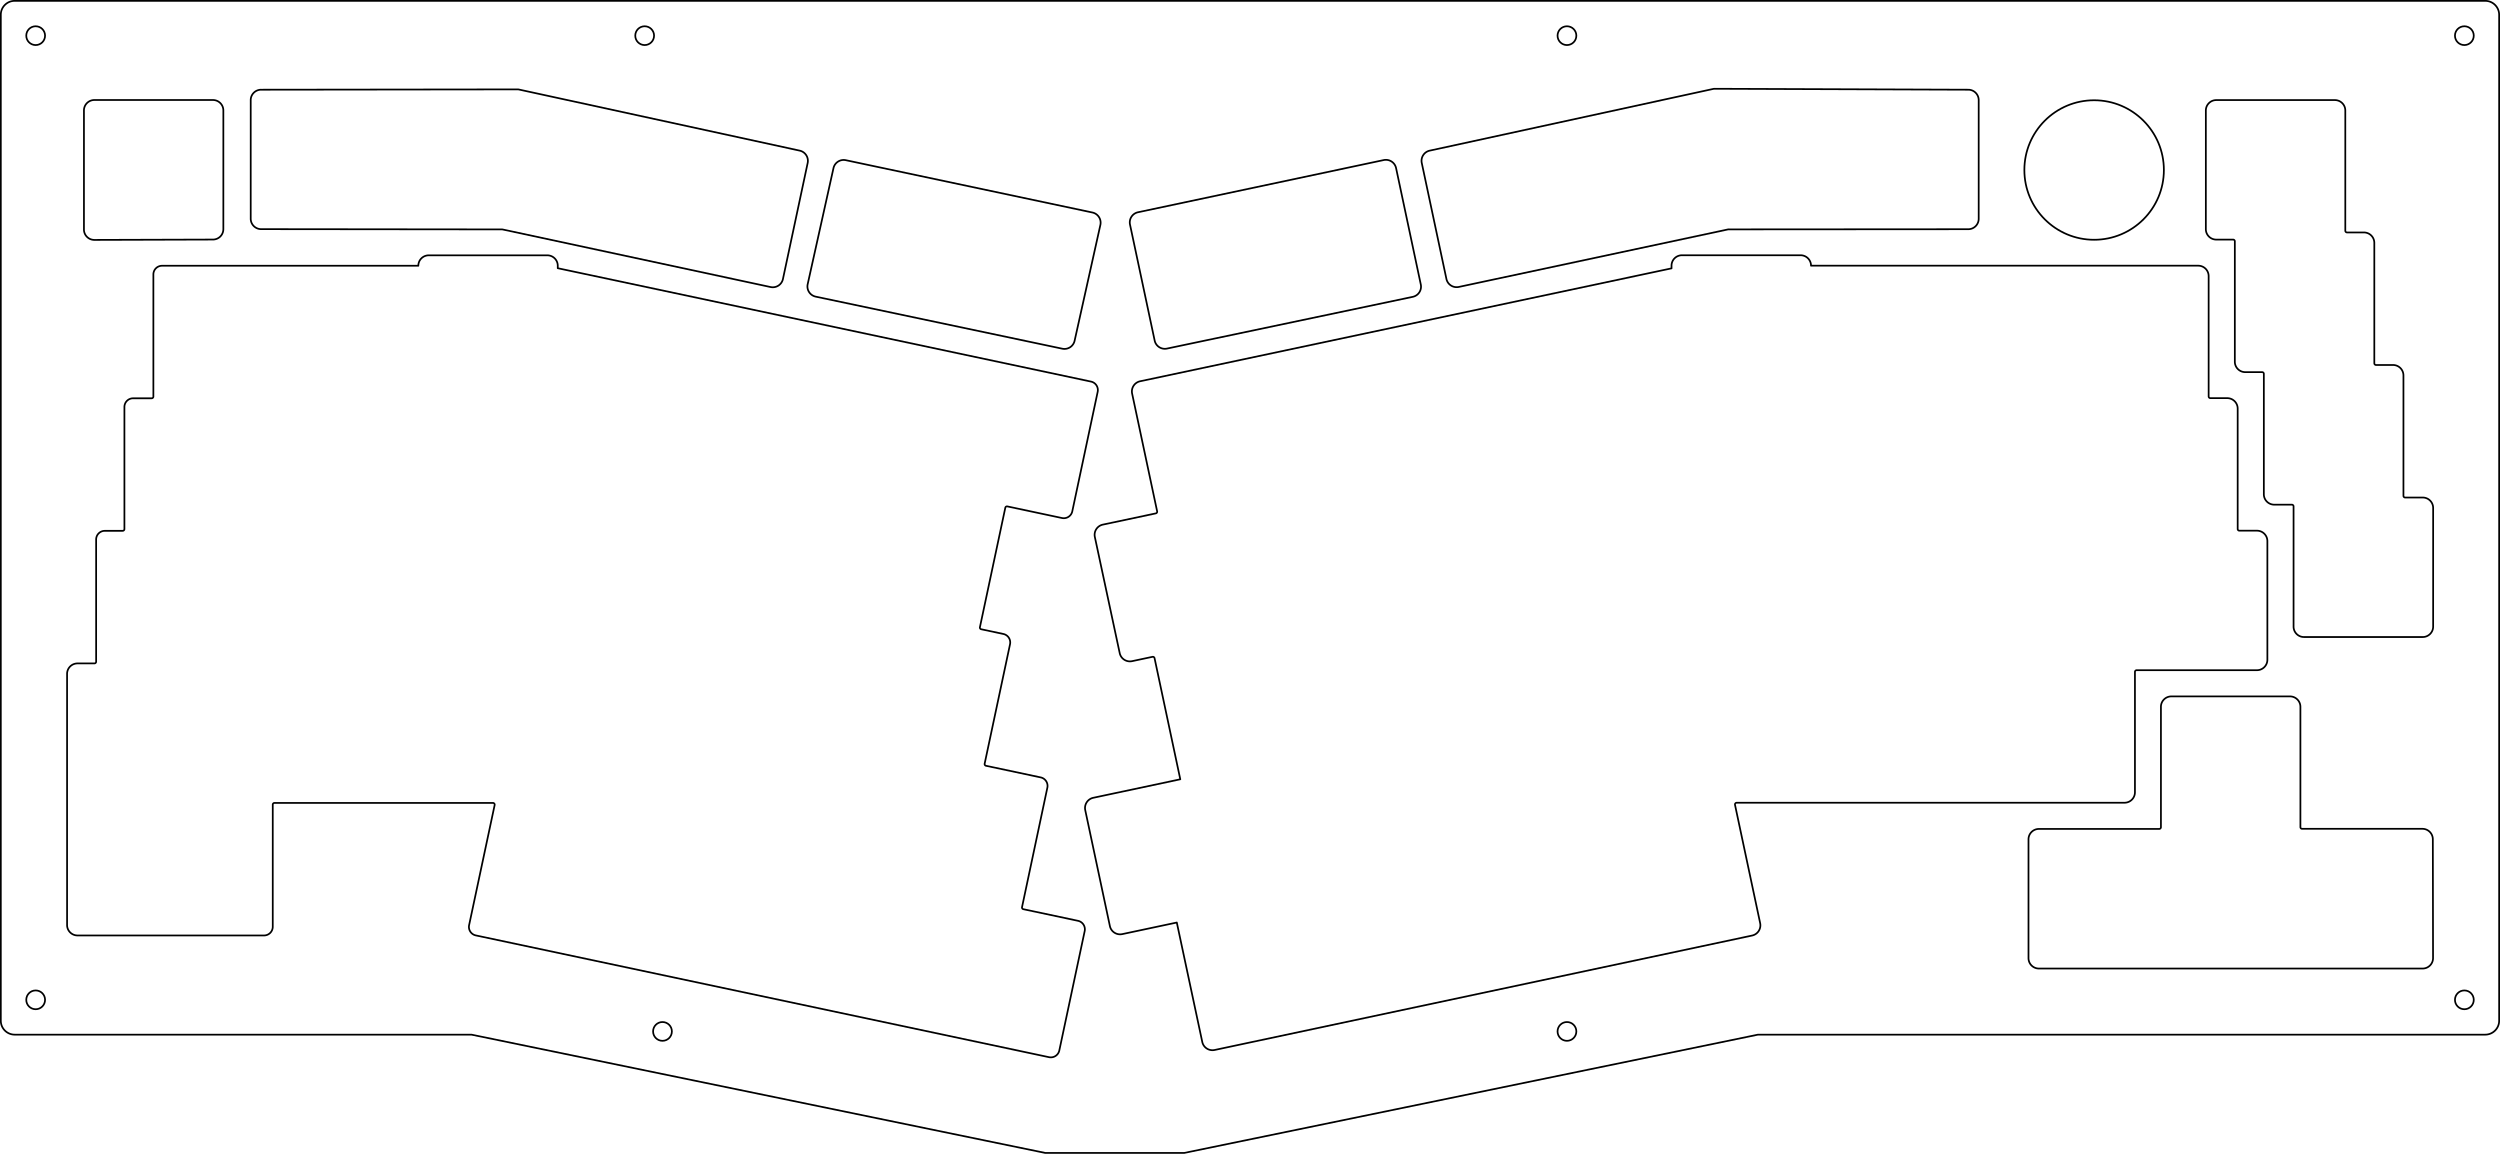 <svg xmlns="http://www.w3.org/2000/svg" viewBox="0 0 1018.59 470.1"><defs><style>.cls-1{fill:none;stroke:#000;stroke-linecap:round;stroke-linejoin:round;stroke-width:0.71px;}</style></defs><g id="Layer_2" data-name="Layer 2"><g id="Top_1" data-name="Top 1"><g id="SPLINE"><circle class="cls-1" cx="269.92" cy="420.24" r="3.83"/></g><g id="SPLINE-2" data-name="SPLINE"><circle class="cls-1" cx="638.43" cy="420.24" r="3.83"/></g><g id="SPLINE-3" data-name="SPLINE"><circle class="cls-1" cx="1004.07" cy="14.53" r="3.83"/></g><g id="SPLINE-4" data-name="SPLINE"><circle class="cls-1" cx="1004.07" cy="407.37" r="3.83"/></g><g id="SPLINE-5" data-name="SPLINE"><circle class="cls-1" cx="14.53" cy="407.37" r="3.83"/></g><g id="SPLINE-6" data-name="SPLINE"><path class="cls-1" d="M447.23,159.67l-10.34,48.66a3.54,3.54,0,0,1-4.2,2.73l-22.26-4.73a.7.7,0,0,0-.83.54l-10.35,48.68a.7.7,0,0,0,.54.83l9,1.92a3.54,3.54,0,0,1,2.73,4.21l-10.34,48.64a.73.73,0,0,0,.56.86L424,316.74a3.54,3.54,0,0,1,2.73,4.2L416.41,369.6a.71.71,0,0,0,.55.84l22.25,4.73a3.55,3.55,0,0,1,2.73,4.2L431.6,428a3.54,3.54,0,0,1-4.21,2.73L193.86,381.12a3.55,3.55,0,0,1-2.73-4.2L201.54,328a.72.72,0,0,0-.7-.86h-89a.71.71,0,0,0-.71.71v49.74a3.55,3.55,0,0,1-3.55,3.55h-76a4.26,4.26,0,0,1-4.25-4.25l0-102.34a4.26,4.26,0,0,1,4.26-4.25h6.88a.7.7,0,0,0,.7-.7V219.83a3.54,3.54,0,0,1,3.54-3.55h7.26a.72.72,0,0,0,.72-.72V165.83a3.55,3.55,0,0,1,3.55-3.55h7.55a.7.7,0,0,0,.7-.7V111.83A3.55,3.55,0,0,1,66,108.28H170.44a4.25,4.25,0,0,1,4.25-4.25H223a4.25,4.25,0,0,1,4.25,4.25v1L444.5,155.47A3.54,3.54,0,0,1,447.23,159.67Z"/></g><g id="SPLINE-7" data-name="SPLINE"><circle class="cls-1" cx="262.66" cy="14.53" r="3.83"/></g><g id="SPLINE-8" data-name="SPLINE"><circle class="cls-1" cx="14.53" cy="14.53" r="3.83"/></g><g id="LINE"><path class="cls-1" d="M991.31,390.37a4.25,4.25,0,0,1-4.25,4.25H830.73a4.25,4.25,0,0,1-4.25-4.25V342a4.25,4.25,0,0,1,4.25-4.26h49a.7.7,0,0,0,.71-.7V288a4.25,4.25,0,0,1,4.25-4.26h48.33a4.25,4.25,0,0,1,4.25,4.26v49a.69.69,0,0,0,.7.69h49a4.25,4.25,0,0,1,4.25,4.26Z"/></g><g id="SPLINE-9" data-name="SPLINE"><circle class="cls-1" cx="638.43" cy="14.53" r="3.83"/></g><g id="LINE-2" data-name="LINE"><path class="cls-1" d="M1018.24,6V415.88a5.67,5.67,0,0,1-5.67,5.67H716.27L482.52,469.74H425.83L192.08,421.55H6a5.67,5.67,0,0,1-5.67-5.67V6A5.67,5.67,0,0,1,6,.35H1012.57A5.67,5.67,0,0,1,1018.24,6Z"/></g><g id="SPLINE-10" data-name="SPLINE"><path class="cls-1" d="M903,97.62a4.26,4.26,0,0,1-4.26-4.25V45A4.26,4.26,0,0,1,903,40.78h48.33A4.25,4.25,0,0,1,955.56,45v49a.71.71,0,0,0,.71.71h6.86A4.25,4.25,0,0,1,967.38,99v49a.71.71,0,0,0,.71.71H975a4.26,4.26,0,0,1,4.25,4.26v49.05a.69.69,0,0,0,.69.69h7.16a4.25,4.25,0,0,1,4.25,4.26v48.33a4.25,4.25,0,0,1-4.25,4.25H938.73a4.25,4.25,0,0,1-4.25-4.25V206.32a.7.7,0,0,0-.71-.7h-7.15a4.25,4.25,0,0,1-4.25-4.25V152.31a.69.69,0,0,0-.69-.69H914.8a4.25,4.25,0,0,1-4.25-4.25V98.31a.69.69,0,0,0-.69-.69Z"/></g><g id="LINE-3" data-name="LINE"><path class="cls-1" d="M34.2,93.49V45a4.25,4.25,0,0,1,4.25-4.25H86.78A4.25,4.25,0,0,1,91,45V93.35a4.24,4.24,0,0,1-4.25,4.25l-48.33.15A4.25,4.25,0,0,1,34.2,93.49Z"/></g><g id="LINE-4" data-name="LINE"><path class="cls-1" d="M432.81,142.07,332.34,120.86a4.25,4.25,0,0,1-3.28-5l10.52-47.31a4.26,4.26,0,0,1,5.05-3.28L445.07,86.58a4.25,4.25,0,0,1,3.28,5l-10.5,47.18A4.24,4.24,0,0,1,432.81,142.07Z"/></g><g id="SPLINE-11" data-name="SPLINE"><path class="cls-1" d="M575.61,120.94a4.24,4.24,0,0,0,3.28-5L568.81,68.48a4.25,4.25,0,0,0-5-3.27L463.67,86.48a4.25,4.25,0,0,0-3.27,5l10.05,47.27a4.24,4.24,0,0,0,5,3.28Z"/></g><g id="ARC"><path class="cls-1" d="M704.66,93.46l97.28-.07a4.25,4.25,0,0,0,4.25-4.25V40.8a4.25,4.25,0,0,0-4.25-4.25l-103.33-.38a2.54,2.54,0,0,0-.61.07L582.55,61.37a4.25,4.25,0,0,0-3.28,5l10.05,47.27a4.26,4.26,0,0,0,5,3.28l109.7-23.44A3,3,0,0,1,704.66,93.46Z"/></g><g id="SPLINE-12" data-name="SPLINE"><path class="cls-1" d="M319,113.68a4.24,4.24,0,0,1-5,3.28L205,93.54a2.32,2.32,0,0,0-.59-.07l-98-.11a4.26,4.26,0,0,1-4.26-4.25V40.8a4.25,4.25,0,0,1,4.26-4.25l104.48-.13a2.46,2.46,0,0,1,.6.07L325.8,61.37a4.26,4.26,0,0,1,3.27,5.05Z"/></g><path class="cls-1" d="M479.47,375.87l-22.26,4.73a4.25,4.25,0,0,1-5-3.28l-10.05-47.27a4.26,4.26,0,0,1,3.28-5l35.45-7.54-10.49-49.36a.7.7,0,0,0-.83-.54l-8.36,1.78a4.26,4.26,0,0,1-5-3.28L446.08,218.8a4.26,4.26,0,0,1,3.27-5.05l21.57-4.58a.7.7,0,0,0,.54-.83l-10.2-48a4.25,4.25,0,0,1,3.28-5l216.5-46v-1A4.25,4.25,0,0,1,685.3,104h48.33a4.25,4.25,0,0,1,4.25,4.25H895.63a4.25,4.25,0,0,1,4.25,4.26v49a.71.71,0,0,0,.71.71h6.87a4.26,4.26,0,0,1,4.25,4.26v49.05a.69.69,0,0,0,.69.69h7.16a4.25,4.25,0,0,1,4.25,4.25v48.34a4.25,4.25,0,0,1-4.25,4.25h-49a.7.7,0,0,0-.71.7v49.05a4.25,4.25,0,0,1-4.25,4.25h-158a.72.72,0,0,0-.7.86l10.26,48.25a4.26,4.26,0,0,1-3.28,5L494.85,427.81a4.26,4.26,0,0,1-5-3.28Z"/><circle class="cls-1" cx="853.22" cy="69.27" r="28.42"/></g></g></svg>